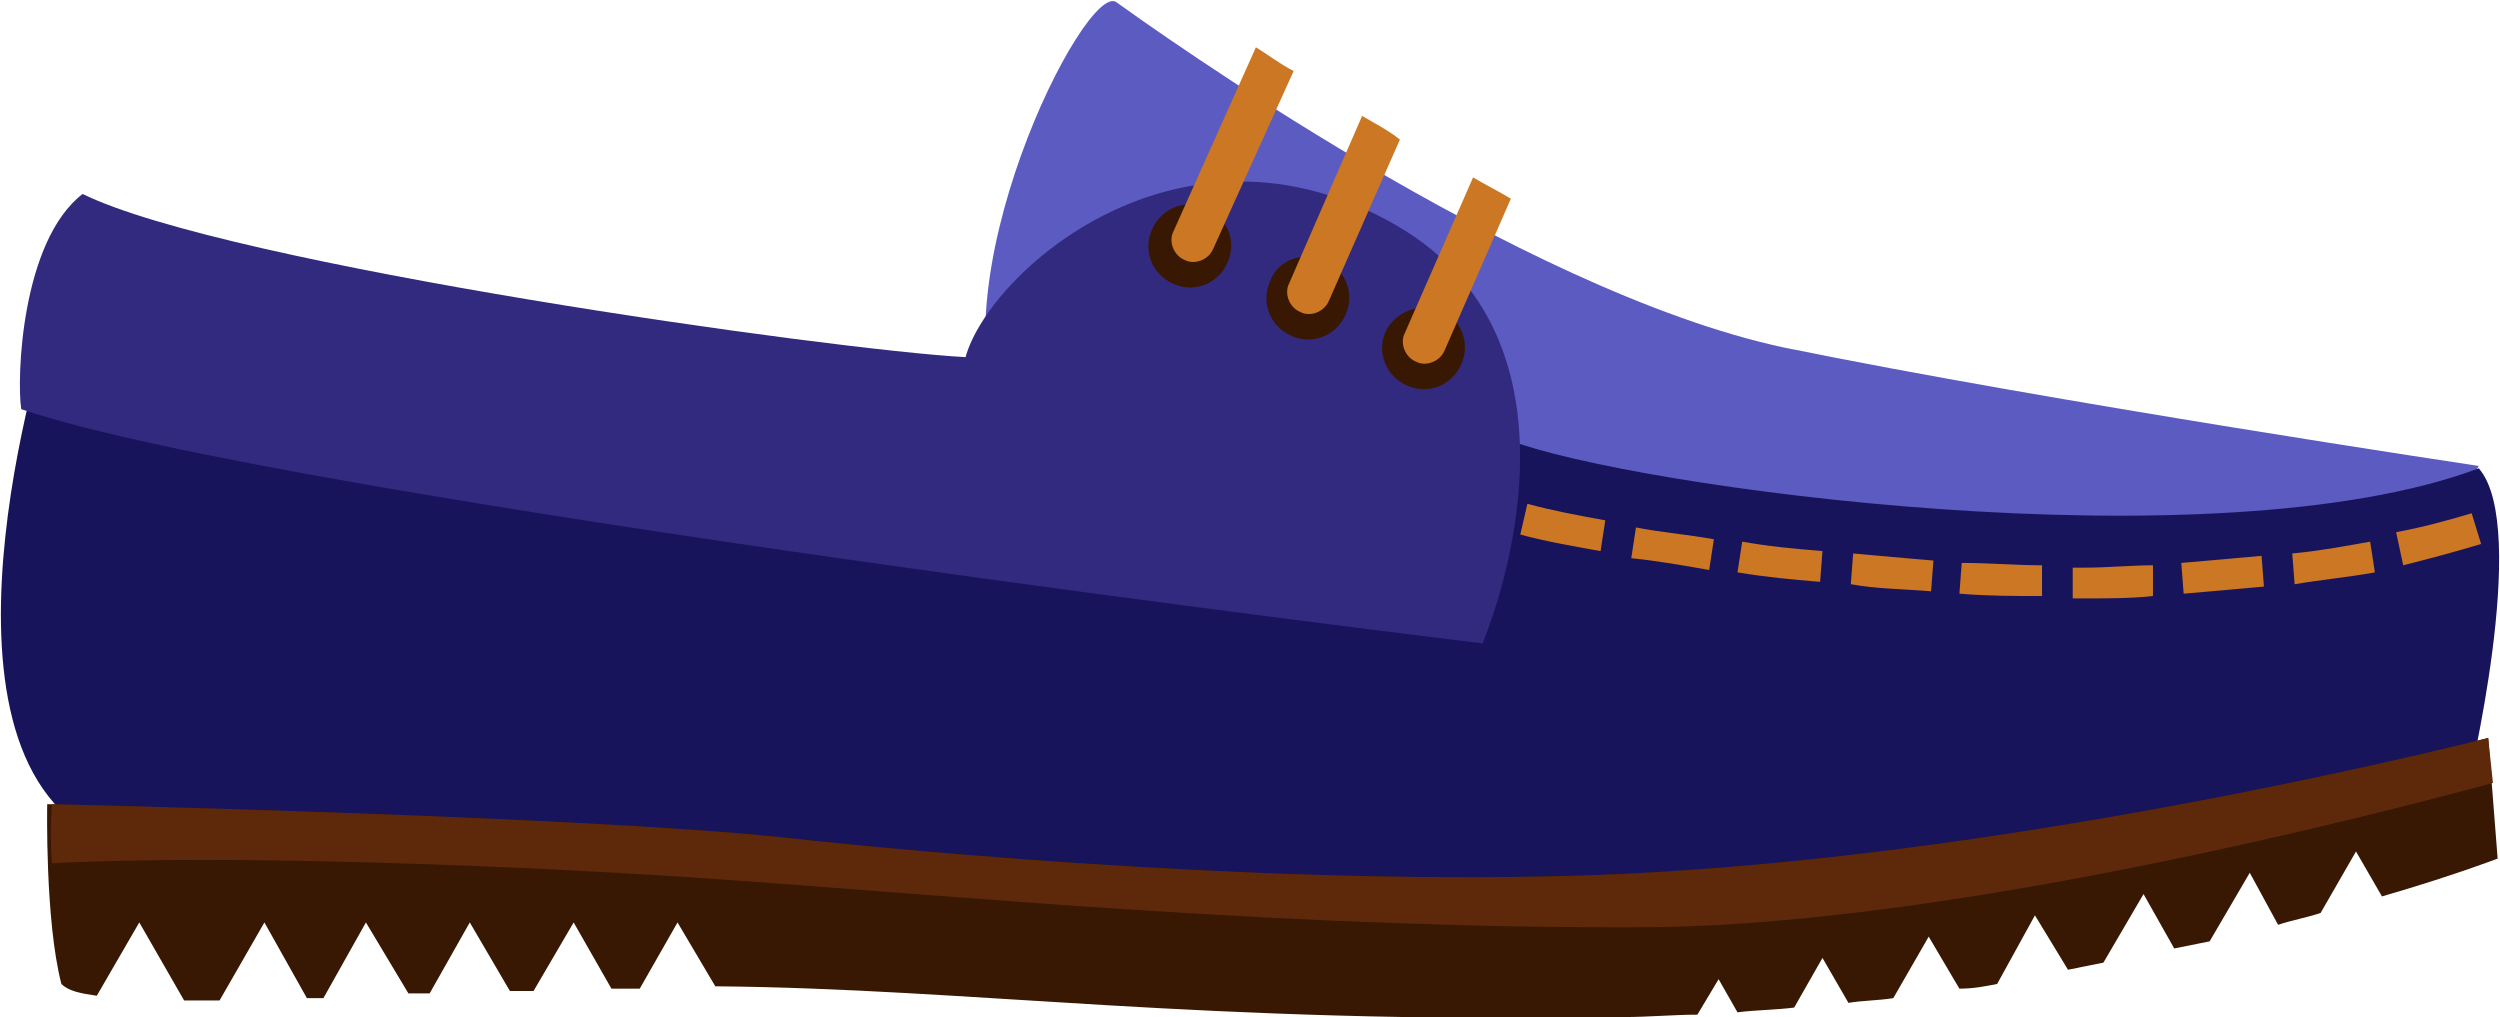 <svg width="440" height="179" viewBox="0 0 440 179" fill="none" xmlns="http://www.w3.org/2000/svg">
<g clip-path="url(#clip0_49_229)">
<path d="M436.261 82.007C436.261 82.007 361.058 70.767 314.108 61.193C267.158 51.202 202.342 4.579 196.525 0.416C191.124 -3.746 163.702 50.786 176.997 76.179C190.293 101.572 291.671 102.821 291.671 102.821L423.796 101.988L436.261 82.007Z" fill="#5B5BC1"/>
<path d="M434.183 139.037C434.183 139.037 445.401 92.83 436.261 82.423C389.726 99.907 287.101 85.754 265.496 77.428C243.89 69.102 9.141 55.781 9.141 55.781C9.141 55.781 -14.958 128.63 15.788 146.53C47.365 158.602 81.02 155.688 81.02 155.688H143.343L190.708 159.435L269.235 160.267L354.825 149.028L410.916 143.616L434.183 139.037Z" fill="#18145B"/>
<path d="M8.31 141.535C8.31 141.535 101.794 143.616 137.526 147.363C171.18 151.109 243.89 156.937 296.242 153.191C365.212 148.612 437.923 129.879 437.923 129.879L439.584 151.109C439.584 151.109 432.106 154.023 419.226 157.77L414.655 149.86L408.423 160.684C405.93 161.516 403.437 161.933 400.944 162.765L395.958 153.607L388.895 165.679C386.818 166.095 384.74 166.512 382.663 166.928L377.262 157.354L370.198 169.426C368.121 169.842 366.043 170.258 363.966 170.674L358.149 161.1L351.501 173.172C349.424 173.588 347.347 174.005 344.854 174.005L339.452 164.847L333.22 175.67C330.727 176.086 327.819 176.086 325.326 176.502L320.755 168.593L315.77 177.335C312.446 177.751 309.122 177.751 305.798 178.167L302.474 172.34L298.735 178.584C294.58 178.584 290.009 179 285.855 179C210.652 180.249 171.596 174.005 125.892 173.588L119.245 162.349L112.597 174.005C111.35 174.005 110.519 174.005 109.273 174.005C108.857 174.005 108.442 174.005 107.611 174.005L100.963 162.349L93.9 174.421C92.653 174.421 90.992 174.421 89.745 174.421L82.682 162.349L75.618 174.837C74.372 174.837 73.126 174.837 71.879 174.837L64.4 162.349L56.922 175.67C56.091 175.67 54.844 175.67 54.013 175.67L46.535 162.349L38.64 176.086C36.563 176.086 34.485 176.086 32.408 176.086L24.514 162.349L17.035 175.253C14.127 174.837 12.049 174.421 10.803 173.172C7.894 161.933 8.31 141.535 8.31 141.535Z" fill="#381803"/>
<path d="M137.526 147.363C171.18 151.109 243.89 156.937 296.242 153.191C365.212 148.612 437.923 129.879 437.923 129.879L438.754 137.788C418.81 143.2 345.269 162.349 291.671 163.181C228.933 163.598 169.518 157.77 127.97 154.856C93.484 152.358 39.471 150.277 9.141 151.942C8.725 146.114 9.141 141.535 9.141 141.535C9.141 141.535 101.794 143.616 137.526 147.363Z" fill="#5E290B"/>
<path d="M366.874 105.319C371.029 105.319 375.184 105.319 378.923 104.902V99.491C375.184 99.491 371.029 99.907 366.874 99.907H364.797V105.319H366.874ZM359.396 104.902V99.491C354.825 99.491 350.255 99.074 345.269 99.074L344.854 104.486C349.839 104.902 354.825 104.902 359.396 104.902ZM384.325 104.486C389.311 104.07 393.881 103.654 398.451 103.237L398.036 97.826C393.466 98.242 388.895 98.658 383.909 99.074L384.325 104.486ZM339.868 104.07L340.283 98.658C335.297 98.242 330.727 97.826 326.157 97.409L325.741 102.821C330.312 103.654 334.882 103.654 339.868 104.07ZM403.853 102.821C408.839 101.988 413.409 101.572 417.979 100.74L417.148 95.328C412.578 96.16 408.008 96.993 403.437 97.409L403.853 102.821ZM320.34 102.405L320.755 96.993C315.77 96.577 311.199 96.16 306.629 95.328L305.798 100.74C310.784 101.572 315.354 101.988 320.34 102.405ZM300.812 100.323L301.643 94.912C297.073 94.079 292.087 93.663 287.932 92.83L287.101 98.242C291.256 98.658 296.242 99.491 300.812 100.323ZM422.965 99.491C427.951 98.242 432.521 96.993 436.676 95.744L435.014 90.333C430.859 91.581 426.289 92.83 421.719 93.663L422.965 99.491ZM281.7 96.993L282.531 91.581C277.96 90.749 273.39 89.916 268.82 88.668L267.573 94.079C272.143 95.328 277.129 96.16 281.7 96.993ZM262.587 92.83L263.834 87.419C259.263 86.17 255.109 84.921 250.123 83.672L248.461 89.084C253.447 90.333 258.017 91.581 262.587 92.83Z" fill="#CC7723"/>
<path d="M243.475 87.419L245.137 82.423L238.489 80.342L236.827 85.337L243.475 87.419Z" fill="#CC7723"/>
<path d="M260.925 113.228C260.925 113.228 283.362 61.193 245.552 39.547C207.743 17.9 174.089 47.872 169.934 62.858C146.667 61.609 39.887 46.623 14.542 34.135C3.739 42.461 2.908 66.605 3.739 72.016C50.274 87.835 260.925 113.228 260.925 113.228Z" fill="#322A7F"/>
<path d="M243.89 58.279C242.229 62.026 243.89 66.188 247.63 67.853C251.369 69.519 255.524 67.853 257.186 64.107C258.848 60.361 257.186 56.198 253.447 54.533C249.707 53.284 245.552 54.949 243.89 58.279Z" fill="#381803"/>
<path d="M223.532 49.537C221.87 53.284 223.532 57.447 227.271 59.112C231.01 60.777 235.165 59.112 236.827 55.365C238.489 51.619 236.827 47.456 233.088 45.791C229.348 44.126 224.778 45.791 223.532 49.537Z" fill="#381803"/>
<path d="M202.757 40.379C201.095 44.126 202.757 48.288 206.497 49.953C210.236 51.619 214.391 49.953 216.053 46.207C217.715 42.461 216.053 38.298 212.313 36.633C208.574 34.968 204.419 36.633 202.757 40.379Z" fill="#381803"/>
<path d="M213.56 43.709C212.729 45.791 210.236 46.623 208.574 45.791C206.497 44.958 205.666 42.461 206.497 40.795L221.039 8.326C223.116 9.574 225.194 11.24 227.686 12.488L213.56 43.709Z" fill="#CC7723"/>
<path d="M233.919 52.867C233.088 54.949 230.595 55.781 228.933 54.949C226.856 54.116 226.025 51.619 226.856 49.953L239.736 20.398C241.813 21.646 244.306 22.895 246.383 24.561L233.919 52.867Z" fill="#CC7723"/>
<path d="M254.278 61.609C253.447 63.691 250.954 64.523 249.292 63.691C247.214 62.858 246.383 60.361 247.214 58.695L259.263 31.221C261.341 32.47 263.834 33.719 265.911 34.968L254.278 61.609Z" fill="#CC7723"/>
</g>
<defs>
<clipPath id="clip0_49_229">
<rect width="440" height="179" fill="white" transform="matrix(-1 0 0 1 440 0)"/>
</clipPath>
</defs>
</svg>
